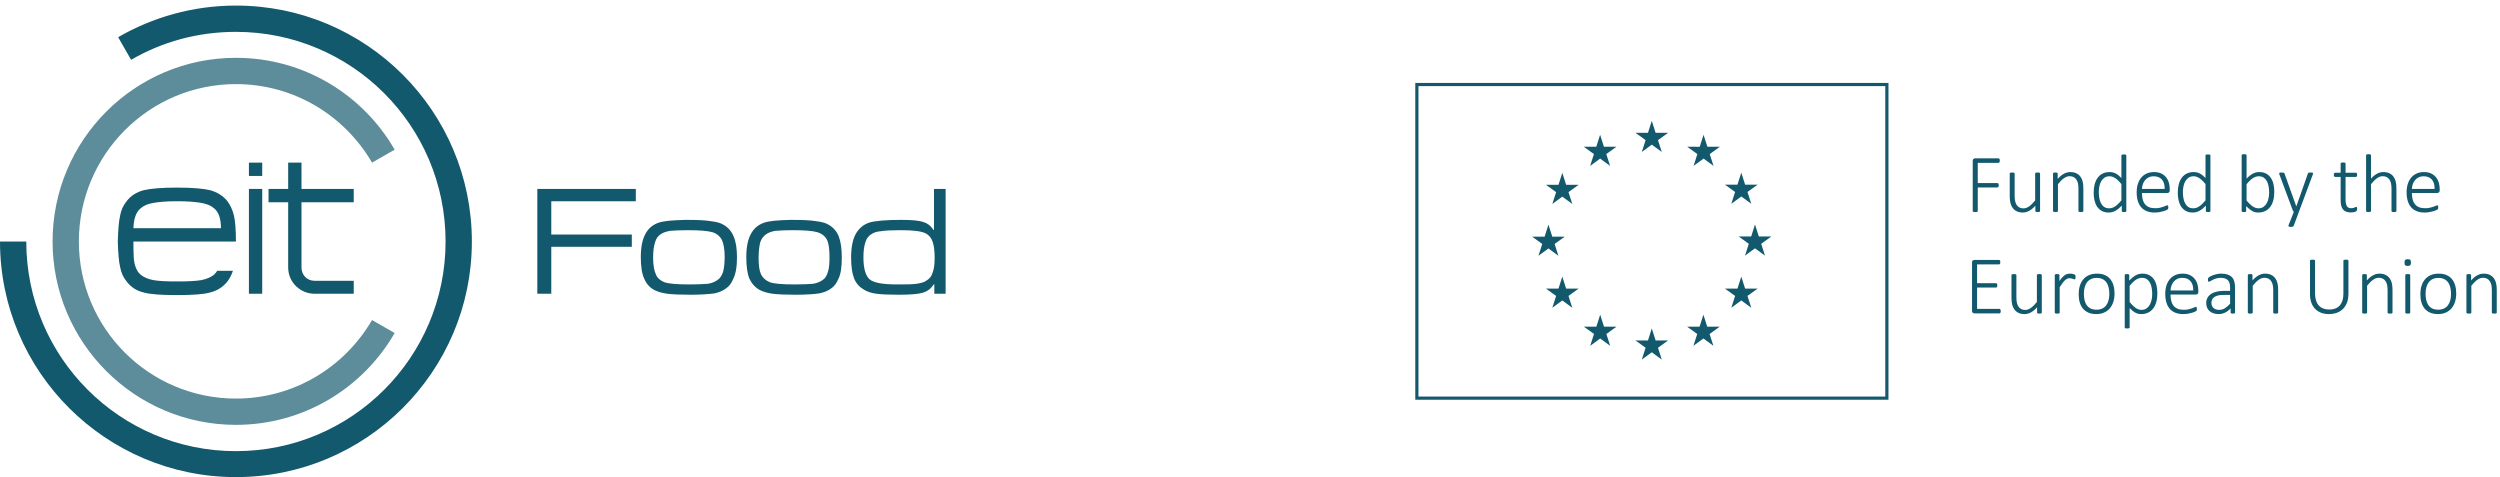 <?xml version="1.0" encoding="UTF-8" standalone="no"?>
<!DOCTYPE svg PUBLIC "-//W3C//DTD SVG 1.1//EN" "http://www.w3.org/Graphics/SVG/1.1/DTD/svg11.dtd">
<svg width="393" height="75" viewBox="0 0 393 75" version="1.1" xmlns="http://www.w3.org/2000/svg" xmlns:xlink="http://www.w3.org/1999/xlink" xml:space="preserve" xmlns:serif="http://www.serif.com/" style="fill-rule:evenodd;clip-rule:evenodd;stroke-linejoin:round;stroke-miterlimit:2;">
    <g>
        <rect x="39.129" y="25.566" width="2.092" height="2.093" style="fill:rgb(19,89,109);fill-rule:nonzero;"/>
        <rect x="39.129" y="29.699" width="2.092" height="16.478" style="fill:rgb(19,89,109);fill-rule:nonzero;"/>
        <path d="M45.301,25.566L47.394,25.566L47.394,29.699L55.607,29.699L55.607,31.791L47.394,31.791L47.394,42.044C47.394,43.248 48.283,44.137 49.434,44.137L55.607,44.137L55.607,46.177L49.434,46.177C47.289,46.177 45.301,44.451 45.301,42.044L45.301,31.791L42.215,31.791L42.215,29.699L45.301,29.699L45.301,25.566Z" style="fill:rgb(19,89,109);"/>
        <path d="M34.734,35.872L20.976,35.872C21.029,34.354 21.395,33.309 22.127,32.733C22.598,32.314 23.226,32.053 24.115,31.896C24.952,31.739 26.208,31.634 27.881,31.634C29.503,31.634 30.758,31.739 31.648,31.896C32.485,32.053 33.165,32.314 33.636,32.733C34.368,33.309 34.734,34.354 34.734,35.872ZM20.976,37.964L37.088,37.964C37.088,36.133 36.983,34.773 36.774,33.884C36.565,32.995 36.199,32.21 35.676,31.53C34.996,30.745 34.159,30.222 33.06,29.908C32.014,29.646 30.235,29.49 27.829,29.49C25.371,29.49 23.644,29.646 22.545,29.908C21.447,30.222 20.61,30.745 19.983,31.53C19.407,32.21 19.041,32.995 18.884,33.884C18.675,34.773 18.57,36.133 18.518,37.964C18.57,39.743 18.675,41.103 18.884,41.992C19.041,42.881 19.407,43.666 19.983,44.346C20.61,45.13 21.447,45.706 22.545,45.967C23.644,46.282 25.371,46.386 27.829,46.386C30.235,46.386 32.014,46.282 33.06,45.967C34.159,45.706 34.996,45.13 35.676,44.346C36.094,43.823 36.408,43.195 36.617,42.568L34.159,42.568C34.002,42.777 33.845,42.986 33.636,43.195C33.165,43.561 32.485,43.875 31.648,44.033C30.758,44.189 29.503,44.242 27.881,44.242C26.208,44.242 24.952,44.189 24.115,44.033C23.226,43.875 22.598,43.561 22.127,43.195C21.5,42.672 21.133,41.783 21.029,40.58C20.976,39.743 20.976,38.853 20.976,37.964Z" style="fill:rgb(19,89,109);fill-rule:nonzero;"/>
        <path d="M37.088,75C57.542,75 74.177,58.417 74.177,37.964C74.177,17.458 57.542,0.875 37.088,0.875C30.34,0.875 24.01,2.707 18.57,5.845L20.61,9.402C25.475,6.578 31.072,5.008 37.088,5.008C55.293,5.008 70.044,19.76 70.044,37.964C70.044,56.168 55.293,70.92 37.088,70.92C18.884,70.92 4.132,56.168 4.132,37.964L0,37.964C0,58.417 16.634,75 37.088,75Z" style="fill:rgb(19,89,109);"/>
        <path d="M37.088,66.788C47.76,66.788 57.071,60.981 62.041,52.35L58.483,50.31C54.194,57.685 46.243,62.655 37.088,62.655C23.435,62.655 12.398,51.618 12.398,37.964C12.398,24.311 23.435,13.221 37.088,13.221C46.243,13.221 54.194,18.19 58.483,25.566L62.041,23.526C57.071,14.895 47.76,9.088 37.088,9.088C21.186,9.088 8.265,22.009 8.265,37.964C8.265,53.867 21.186,66.788 37.088,66.788Z" style="fill:rgb(93,140,154);"/>
        <path d="M86.663,46.177L86.663,38.801L99.322,38.801L99.322,36.866L86.663,36.866L86.663,31.634L99.95,31.634L99.95,29.699L84.465,29.699L84.465,46.177L86.663,46.177ZM103.455,35.035C102.618,35.349 101.938,35.872 101.467,36.761C100.997,37.598 100.735,38.801 100.735,40.422C100.735,41.835 100.892,42.986 101.258,43.771C101.572,44.555 102.095,45.183 102.879,45.602C103.403,45.863 104.083,46.073 104.92,46.177C105.705,46.282 106.96,46.333 108.582,46.333C110.308,46.333 111.511,46.229 112.295,46.124C113.028,45.967 113.656,45.706 114.127,45.34C114.597,45.026 114.963,44.555 115.225,43.927C115.644,43.143 115.853,41.992 115.853,40.475C115.853,39.115 115.696,38.017 115.33,37.18C115.016,36.395 114.493,35.767 113.76,35.349C113.29,35.035 112.609,34.878 111.773,34.773C110.936,34.616 109.575,34.564 107.797,34.564C105.757,34.616 104.292,34.721 103.455,35.035ZM111.982,36.499C112.662,36.708 113.185,37.127 113.499,37.755C113.76,38.33 113.918,39.219 113.918,40.422C113.918,41.416 113.813,42.202 113.656,42.777C113.446,43.352 113.185,43.771 112.767,44.033C112.4,44.293 111.929,44.503 111.302,44.608C110.674,44.66 109.732,44.712 108.425,44.712C106.437,44.712 105.077,44.608 104.397,44.346C103.769,44.084 103.298,43.666 103.089,43.09C102.827,42.515 102.67,41.678 102.67,40.528C102.67,39.481 102.775,38.696 102.984,38.069C103.141,37.493 103.455,37.075 103.874,36.813C104.24,36.552 104.763,36.395 105.338,36.29C105.966,36.238 106.856,36.185 108.059,36.185C109.941,36.185 111.25,36.29 111.982,36.499ZM120.038,35.035C119.201,35.349 118.521,35.872 118.05,36.761C117.579,37.598 117.317,38.801 117.317,40.422C117.317,41.835 117.475,42.986 117.788,43.771C118.154,44.555 118.678,45.183 119.462,45.602C119.985,45.863 120.666,46.073 121.45,46.177C122.235,46.282 123.49,46.333 125.112,46.333C126.838,46.333 128.042,46.229 128.772,46.124C129.558,45.967 130.186,45.706 130.657,45.34C131.127,45.026 131.494,44.555 131.755,43.927C132.174,43.143 132.331,41.992 132.331,40.475C132.331,39.115 132.174,38.017 131.86,37.18C131.546,36.395 131.022,35.767 130.291,35.349C129.82,35.035 129.14,34.878 128.302,34.773C127.414,34.616 126.106,34.564 124.275,34.564C122.287,34.616 120.875,34.721 120.038,35.035ZM128.46,36.499C129.192,36.708 129.715,37.127 130.029,37.755C130.291,38.33 130.396,39.219 130.396,40.422C130.396,41.416 130.343,42.202 130.134,42.777C129.977,43.352 129.715,43.771 129.297,44.033C128.931,44.293 128.46,44.503 127.832,44.608C127.204,44.66 126.263,44.712 124.955,44.712C122.967,44.712 121.607,44.608 120.98,44.346C120.352,44.084 119.881,43.666 119.619,43.09C119.357,42.515 119.253,41.678 119.253,40.528C119.253,39.481 119.357,38.696 119.515,38.069C119.724,37.493 120.038,37.075 120.456,36.813C120.822,36.552 121.293,36.395 121.869,36.29C122.496,36.238 123.386,36.185 124.589,36.185C126.472,36.185 127.78,36.29 128.46,36.499ZM146.821,29.699L146.821,36.133L146.716,36.133C146.35,35.505 145.775,35.087 145.095,34.878C144.415,34.668 143.316,34.564 141.694,34.564C139.236,34.564 137.562,34.721 136.673,34.982C135.731,35.296 135.051,35.872 134.528,36.761C134.057,37.598 133.795,38.853 133.795,40.475C133.795,41.887 133.953,42.986 134.266,43.771C134.58,44.555 135.104,45.13 135.835,45.549C136.359,45.863 136.986,46.073 137.771,46.177C138.556,46.282 139.707,46.333 141.276,46.333C143.107,46.333 144.362,46.229 145.043,46.02C145.775,45.811 146.35,45.392 146.769,44.712L146.874,44.712L146.874,46.177L148.652,46.177L148.652,29.699L146.821,29.699ZM145.565,36.708C146.036,36.97 146.402,37.389 146.612,38.017C146.821,38.592 146.926,39.429 146.926,40.58C146.926,41.574 146.821,42.306 146.612,42.829C146.455,43.405 146.141,43.823 145.67,44.084C145.356,44.346 144.833,44.503 144.101,44.608C143.421,44.712 142.375,44.712 140.962,44.712C138.765,44.712 137.353,44.451 136.725,43.927C136.097,43.405 135.731,42.253 135.731,40.475C135.731,39.481 135.835,38.644 136.045,38.069C136.202,37.546 136.516,37.075 136.986,36.813C137.353,36.552 137.823,36.395 138.503,36.342C139.184,36.238 140.177,36.185 141.538,36.185C143.578,36.185 144.885,36.342 145.565,36.708Z" style="fill:rgb(19,89,109);fill-rule:nonzero;"/>
        <path d="M296.867,13.037L222.482,13.037L222.482,62.839L296.867,62.839L296.867,13.037ZM296.367,13.537L296.367,62.339L222.982,62.339L222.982,13.537L296.367,13.537Z" style="fill:rgb(19,89,109);fill-rule:nonzero;"/>
        <path d="M258.689,22.028L257.096,20.877L259.061,20.88L259.66,18.995L260.26,20.877L262.229,20.877L260.633,22.028L261.23,23.888L259.66,22.737L258.091,23.888L258.689,22.028ZM249.968,26.081L251.538,24.93L253.107,26.081L252.51,24.218L254.103,23.07L252.138,23.07L251.538,21.185L250.935,23.07L248.973,23.07L250.565,24.218L249.968,26.081ZM245.594,27.167L244.993,29.053L243.028,29.053L244.621,30.201L244.024,32.063L245.594,30.912L247.163,32.063L246.565,30.201L248.158,29.053L246.196,29.053L245.594,27.167ZM243.415,39.058L244.981,40.209L244.387,38.35L245.981,37.199L244.016,37.199L243.415,35.313L242.812,37.202L240.847,37.199L242.442,38.35L241.846,40.209L243.415,39.058ZM246.196,45.372L245.594,43.486L244.993,45.372L243.028,45.372L244.621,46.519L244.024,48.381L245.594,47.228L247.163,48.381L246.565,46.519L248.158,45.372L246.196,45.372ZM252.149,51.351L251.55,49.468L250.949,51.354L248.984,51.351L250.577,52.501L249.98,54.361L251.55,53.21L253.119,54.361L252.522,52.501L254.114,51.351L252.149,51.351ZM260.264,53.517L259.66,51.631L259.061,53.52L257.096,53.517L258.689,54.668L258.094,56.528L259.663,55.376L261.23,56.528L260.633,54.668L262.229,53.517L260.264,53.517ZM268.375,51.351L267.774,49.468L267.174,51.354L265.209,51.351L266.802,52.501L266.205,54.361L267.774,53.21L269.344,54.361L268.746,52.501L270.34,51.351L268.375,51.351ZM274.333,45.372L273.73,43.486L273.127,45.372L271.165,45.372L272.758,46.519L272.161,48.381L273.73,47.228L275.3,48.381L274.702,46.519L276.295,45.372L274.333,45.372ZM278.453,37.175L276.488,37.175L275.886,35.289L275.285,37.178L273.32,37.175L274.913,38.326L274.318,40.186L275.886,39.035L277.455,40.186L276.86,38.326L278.453,37.175ZM272.161,32.037L273.73,30.886L275.3,32.037L274.702,30.177L276.295,29.029L274.333,29.029L273.73,27.143L273.127,29.032L271.165,29.029L272.758,30.177L272.161,32.037ZM267.798,21.187L267.197,23.073L265.232,23.07L266.825,24.221L266.229,26.081L267.801,24.93L269.367,26.081L268.77,24.221L270.366,23.07L268.398,23.07L267.798,21.187Z" style="fill:rgb(19,89,109);fill-rule:nonzero;"/>
        <path d="M314.368,25.256C314.368,25.311 314.364,25.361 314.355,25.405C314.347,25.448 314.333,25.483 314.314,25.512C314.294,25.54 314.272,25.561 314.245,25.577C314.219,25.593 314.19,25.6 314.161,25.6L310.905,25.6L310.905,28.783L313.991,28.783C314.022,28.783 314.05,28.789 314.076,28.8C314.102,28.81 314.125,28.828 314.145,28.853C314.164,28.881 314.178,28.915 314.187,28.959C314.195,29.001 314.199,29.056 314.199,29.121C314.199,29.177 314.195,29.227 314.187,29.27C314.178,29.313 314.164,29.349 314.145,29.377C314.125,29.406 314.102,29.427 314.076,29.442C314.05,29.458 314.022,29.465 313.991,29.465L310.905,29.465L310.905,33.168C310.905,33.194 310.899,33.218 310.887,33.239C310.874,33.261 310.852,33.278 310.822,33.29C310.791,33.305 310.751,33.315 310.701,33.323C310.651,33.332 310.588,33.336 310.51,33.336C310.436,33.336 310.373,33.332 310.321,33.323C310.27,33.315 310.229,33.305 310.198,33.29C310.168,33.278 310.146,33.261 310.133,33.239C310.12,33.218 310.113,33.194 310.113,33.168L310.113,25.301C310.113,25.145 310.155,25.038 310.236,24.98C310.319,24.92 310.399,24.892 310.477,24.892L314.161,24.892C314.19,24.892 314.219,24.899 314.245,24.914C314.272,24.93 314.294,24.953 314.314,24.983C314.333,25.013 314.347,25.051 314.355,25.097C314.364,25.142 314.368,25.195 314.368,25.256Z" style="fill:rgb(19,89,109);fill-rule:nonzero;"/>
        <path d="M320.699,33.168C320.699,33.194 320.693,33.218 320.683,33.239C320.672,33.261 320.651,33.278 320.621,33.29C320.591,33.305 320.552,33.315 320.504,33.323C320.456,33.332 320.398,33.336 320.328,33.336C320.251,33.336 320.188,33.332 320.14,33.323C320.093,33.315 320.056,33.305 320.029,33.29C320.004,33.278 319.985,33.261 319.975,33.239C319.964,33.218 319.959,33.194 319.959,33.168L319.959,32.336C319.621,32.713 319.29,32.986 318.968,33.156C318.646,33.323 318.323,33.409 318.003,33.409C317.617,33.409 317.293,33.343 317.028,33.214C316.765,33.083 316.552,32.907 316.389,32.684C316.227,32.461 316.109,32.203 316.038,31.907C315.966,31.613 315.931,31.258 315.931,30.842L315.931,27.289C315.931,27.263 315.937,27.24 315.947,27.217C315.958,27.196 315.979,27.177 316.009,27.162C316.039,27.147 316.079,27.136 316.129,27.13C316.179,27.123 316.24,27.12 316.314,27.12C316.393,27.12 316.456,27.123 316.506,27.13C316.556,27.136 316.595,27.147 316.622,27.162C316.651,27.177 316.672,27.196 316.685,27.217C316.697,27.24 316.703,27.263 316.703,27.289L316.703,30.77C316.703,31.135 316.732,31.431 316.788,31.661C316.845,31.89 316.929,32.086 317.041,32.248C317.154,32.41 317.298,32.537 317.474,32.625C317.649,32.715 317.854,32.759 318.087,32.759C318.387,32.759 318.684,32.652 318.981,32.44C319.277,32.228 319.593,31.917 319.926,31.504L319.926,27.289C319.926,27.263 319.931,27.24 319.942,27.217C319.953,27.196 319.974,27.177 320.004,27.162C320.034,27.147 320.074,27.136 320.124,27.13C320.174,27.123 320.237,27.12 320.315,27.12C320.39,27.12 320.451,27.123 320.5,27.13C320.55,27.136 320.589,27.147 320.618,27.162C320.646,27.177 320.666,27.196 320.68,27.217C320.692,27.24 320.699,27.263 320.699,27.289L320.699,33.168Z" style="fill:rgb(19,89,109);fill-rule:nonzero;"/>
        <path d="M327.504,33.168C327.504,33.194 327.498,33.218 327.484,33.239C327.472,33.261 327.451,33.278 327.423,33.29C327.395,33.305 327.355,33.315 327.306,33.323C327.256,33.332 327.194,33.336 327.121,33.336C327.043,33.336 326.979,33.332 326.929,33.323C326.879,33.315 326.84,33.305 326.813,33.29C326.784,33.278 326.764,33.261 326.751,33.239C326.737,33.218 326.73,33.194 326.73,33.168L326.73,29.68C326.73,29.316 326.703,29.02 326.647,28.792C326.59,28.565 326.506,28.37 326.393,28.208C326.28,28.046 326.137,27.919 325.961,27.831C325.785,27.743 325.581,27.698 325.347,27.698C325.048,27.698 324.75,27.804 324.451,28.016C324.151,28.228 323.838,28.541 323.509,28.952L323.509,33.168C323.509,33.194 323.503,33.218 323.489,33.239C323.477,33.261 323.455,33.278 323.428,33.29C323.399,33.305 323.36,33.315 323.311,33.323C323.261,33.332 323.196,33.336 323.119,33.336C323.045,33.336 322.983,33.332 322.934,33.323C322.884,33.315 322.844,33.305 322.814,33.29C322.783,33.278 322.763,33.261 322.752,33.239C322.741,33.218 322.736,33.194 322.736,33.168L322.736,27.289C322.736,27.263 322.741,27.24 322.752,27.217C322.763,27.196 322.783,27.177 322.814,27.162C322.844,27.147 322.882,27.136 322.927,27.13C322.973,27.123 323.032,27.12 323.105,27.12C323.18,27.12 323.24,27.123 323.288,27.13C323.335,27.136 323.372,27.147 323.398,27.162C323.424,27.177 323.442,27.196 323.453,27.217C323.464,27.24 323.47,27.263 323.47,27.289L323.47,28.12C323.808,27.743 324.139,27.47 324.464,27.302C324.789,27.133 325.111,27.049 325.432,27.049C325.817,27.049 326.142,27.113 326.406,27.244C326.67,27.373 326.884,27.548 327.046,27.77C327.208,27.991 327.325,28.248 327.397,28.542C327.468,28.837 327.504,29.192 327.504,29.607L327.504,33.168Z" style="fill:rgb(19,89,109);fill-rule:nonzero;"/>
        <path d="M333.484,28.926C333.159,28.532 332.847,28.231 332.546,28.023C332.244,27.815 331.929,27.71 331.6,27.71C331.301,27.71 331.046,27.783 330.833,27.925C330.621,28.069 330.448,28.256 330.314,28.491C330.18,28.724 330.082,28.989 330.022,29.283C329.961,29.578 329.931,29.876 329.931,30.179C329.931,30.505 329.957,30.82 330.009,31.127C330.061,31.436 330.149,31.709 330.275,31.95C330.4,32.19 330.567,32.383 330.775,32.528C330.983,32.673 331.243,32.746 331.555,32.746C331.711,32.746 331.862,32.725 332.01,32.681C332.156,32.638 332.308,32.565 332.465,32.466C332.62,32.366 332.781,32.238 332.948,32.079C333.115,31.921 333.294,31.727 333.484,31.492L333.484,28.926ZM334.257,33.168C334.257,33.198 334.251,33.224 334.24,33.245C334.23,33.268 334.211,33.285 334.183,33.298C334.154,33.31 334.118,33.32 334.075,33.328C334.031,33.333 333.978,33.336 333.913,33.336C333.843,33.336 333.786,33.333 333.74,33.328C333.695,33.32 333.658,33.31 333.63,33.298C333.603,33.285 333.58,33.268 333.565,33.245C333.55,33.224 333.542,33.198 333.542,33.168L333.542,32.324C333.23,32.661 332.908,32.927 332.574,33.119C332.241,33.312 331.877,33.409 331.483,33.409C331.059,33.409 330.697,33.326 330.398,33.161C330.1,32.996 329.855,32.774 329.667,32.493C329.479,32.211 329.342,31.88 329.255,31.501C329.168,31.122 329.125,30.721 329.125,30.297C329.125,29.798 329.18,29.349 329.287,28.949C329.396,28.548 329.557,28.206 329.769,27.925C329.98,27.643 330.242,27.427 330.555,27.275C330.866,27.124 331.228,27.049 331.639,27.049C331.994,27.049 332.318,27.127 332.613,27.285C332.908,27.443 333.198,27.676 333.484,27.983L333.484,24.444C333.484,24.417 333.489,24.394 333.5,24.372C333.511,24.35 333.531,24.333 333.563,24.32C333.592,24.308 333.632,24.296 333.683,24.288C333.732,24.279 333.793,24.275 333.867,24.275C333.945,24.275 334.009,24.279 334.059,24.288C334.108,24.296 334.147,24.308 334.176,24.32C334.203,24.333 334.225,24.35 334.237,24.372C334.251,24.394 334.257,24.417 334.257,24.444L334.257,33.168Z" style="fill:rgb(19,89,109);fill-rule:nonzero;"/>
        <path d="M340.288,29.698C340.302,29.076 340.158,28.588 339.859,28.237C339.561,27.887 339.125,27.71 338.554,27.71C338.26,27.71 338.001,27.766 337.777,27.877C337.555,27.988 337.366,28.133 337.213,28.315C337.059,28.497 336.94,28.708 336.858,28.949C336.776,29.189 336.729,29.439 336.716,29.698L340.288,29.698ZM341.087,29.926C341.087,30.082 341.046,30.189 340.964,30.248C340.882,30.306 340.802,30.335 340.724,30.335L336.716,30.335C336.716,30.7 336.751,31.028 336.822,31.322C336.895,31.617 337.013,31.87 337.177,32.079C337.342,32.289 337.556,32.452 337.82,32.564C338.084,32.676 338.408,32.733 338.794,32.733C339.067,32.733 339.312,32.709 339.528,32.661C339.745,32.614 339.932,32.561 340.09,32.501C340.248,32.443 340.378,32.391 340.48,32.342C340.582,32.295 340.654,32.271 340.697,32.271C340.724,32.271 340.747,32.278 340.77,32.291C340.791,32.304 340.808,32.325 340.821,32.352C340.834,32.38 340.844,32.416 340.851,32.46C340.856,32.503 340.859,32.557 340.859,32.622C340.859,32.652 340.857,32.682 340.854,32.71C340.849,32.737 340.844,32.765 340.837,32.787C340.83,32.811 340.821,32.834 340.808,32.855C340.795,32.878 340.778,32.899 340.756,32.921C340.734,32.942 340.667,32.98 340.555,33.035C340.442,33.089 340.295,33.143 340.113,33.197C339.931,33.251 339.72,33.299 339.48,33.343C339.239,33.386 338.98,33.409 338.703,33.409C338.249,33.409 337.846,33.34 337.495,33.204C337.145,33.067 336.85,32.865 336.611,32.6C336.373,32.333 336.192,32.002 336.069,31.608C335.945,31.214 335.884,30.758 335.884,30.237C335.884,29.74 335.948,29.294 336.076,28.899C336.203,28.505 336.387,28.171 336.625,27.896C336.863,27.621 337.149,27.412 337.485,27.267C337.82,27.122 338.194,27.049 338.605,27.049C339.047,27.049 339.424,27.122 339.736,27.269C340.048,27.416 340.305,27.615 340.506,27.864C340.707,28.113 340.855,28.401 340.948,28.731C341.041,29.06 341.087,29.407 341.087,29.771L341.087,29.926Z" style="fill:rgb(19,89,109);fill-rule:nonzero;"/>
        <path d="M346.704,28.926C346.379,28.532 346.065,28.231 345.765,28.023C345.464,27.815 345.148,27.71 344.819,27.71C344.521,27.71 344.266,27.783 344.053,27.925C343.841,28.069 343.668,28.256 343.533,28.491C343.399,28.724 343.302,28.989 343.241,29.283C343.181,29.578 343.149,29.876 343.149,30.179C343.149,30.505 343.176,30.82 343.229,31.127C343.28,31.436 343.369,31.709 343.495,31.95C343.62,32.19 343.787,32.383 343.994,32.528C344.203,32.673 344.463,32.746 344.773,32.746C344.931,32.746 345.082,32.725 345.229,32.681C345.376,32.638 345.527,32.565 345.684,32.466C345.84,32.366 346.001,32.238 346.168,32.079C346.335,31.921 346.513,31.727 346.704,31.492L346.704,28.926ZM347.477,33.168C347.477,33.198 347.471,33.224 347.46,33.245C347.449,33.268 347.431,33.285 347.402,33.298C347.373,33.31 347.338,33.32 347.295,33.328C347.251,33.333 347.197,33.336 347.133,33.336C347.063,33.336 347.006,33.333 346.96,33.328C346.915,33.32 346.878,33.31 346.85,33.298C346.821,33.285 346.8,33.268 346.785,33.245C346.77,33.224 346.762,33.198 346.762,33.168L346.762,32.324C346.45,32.661 346.128,32.927 345.794,33.119C345.461,33.312 345.097,33.409 344.703,33.409C344.278,33.409 343.917,33.326 343.618,33.161C343.319,32.996 343.075,32.774 342.887,32.493C342.698,32.211 342.562,31.88 342.475,31.501C342.388,31.122 342.345,30.721 342.345,30.297C342.345,29.798 342.399,29.349 342.507,28.949C342.615,28.548 342.776,28.206 342.987,27.925C343.199,27.643 343.462,27.427 343.774,27.275C344.086,27.124 344.447,27.049 344.858,27.049C345.214,27.049 345.538,27.127 345.833,27.285C346.128,27.443 346.418,27.676 346.704,27.983L346.704,24.444C346.704,24.417 346.709,24.394 346.72,24.372C346.73,24.35 346.751,24.333 346.782,24.32C346.812,24.308 346.852,24.296 346.902,24.288C346.952,24.279 347.013,24.275 347.087,24.275C347.165,24.275 347.229,24.279 347.278,24.288C347.328,24.296 347.367,24.308 347.396,24.32C347.423,24.333 347.444,24.35 347.457,24.372C347.47,24.394 347.477,24.417 347.477,24.444L347.477,33.168Z" style="fill:rgb(19,89,109);fill-rule:nonzero;"/>
        <path d="M356.708,30.277C356.708,29.947 356.683,29.63 356.631,29.322C356.578,29.015 356.489,28.741 356.364,28.504C356.238,28.265 356.071,28.074 355.864,27.928C355.655,27.783 355.397,27.71 355.084,27.71C354.933,27.71 354.782,27.733 354.633,27.776C354.483,27.82 354.33,27.891 354.175,27.991C354.019,28.09 353.857,28.22 353.691,28.377C353.524,28.535 353.348,28.731 353.161,28.965L353.161,31.524C353.486,31.918 353.799,32.22 354.1,32.43C354.4,32.641 354.714,32.746 355.038,32.746C355.338,32.746 355.593,32.673 355.805,32.528C356.018,32.383 356.19,32.193 356.325,31.959C356.459,31.727 356.557,31.462 356.617,31.167C356.678,30.873 356.708,30.576 356.708,30.277ZM357.52,30.153C357.52,30.656 357.466,31.108 357.357,31.507C357.25,31.908 357.089,32.249 356.874,32.531C356.659,32.813 356.396,33.029 356.082,33.181C355.768,33.332 355.407,33.409 354.999,33.409C354.818,33.409 354.65,33.39 354.496,33.353C354.343,33.316 354.191,33.256 354.044,33.174C353.897,33.091 353.747,32.988 353.593,32.863C353.439,32.737 353.273,32.585 353.097,32.408L353.097,33.168C353.097,33.198 353.09,33.224 353.077,33.245C353.064,33.268 353.042,33.285 353.012,33.298C352.981,33.31 352.944,33.32 352.901,33.328C352.858,33.333 352.804,33.336 352.739,33.336C352.674,33.336 352.619,33.333 352.573,33.328C352.527,33.32 352.491,33.31 352.463,33.298C352.435,33.285 352.415,33.268 352.404,33.245C352.394,33.224 352.389,33.198 352.389,33.168L352.389,24.411C352.389,24.386 352.394,24.361 352.404,24.34C352.415,24.317 352.437,24.299 352.466,24.285C352.496,24.269 352.536,24.259 352.586,24.252C352.636,24.245 352.697,24.242 352.772,24.242C352.85,24.242 352.913,24.245 352.963,24.252C353.013,24.259 353.052,24.269 353.08,24.285C353.108,24.299 353.129,24.317 353.143,24.34C353.155,24.361 353.161,24.386 353.161,24.411L353.161,28.081C353.348,27.887 353.525,27.723 353.694,27.591C353.863,27.458 354.027,27.352 354.188,27.272C354.348,27.193 354.507,27.134 354.665,27.1C354.823,27.066 354.986,27.049 355.156,27.049C355.58,27.049 355.943,27.13 356.244,27.295C356.545,27.46 356.789,27.684 356.978,27.965C357.166,28.247 357.304,28.575 357.391,28.952C357.477,29.329 357.52,29.73 357.52,30.153Z" style="fill:rgb(19,89,109);fill-rule:nonzero;"/>
        <path d="M361.389,33.298L360.57,35.5C360.548,35.547 360.503,35.587 360.434,35.62C360.364,35.653 360.254,35.668 360.103,35.668C360.024,35.668 359.96,35.664 359.907,35.656C359.855,35.647 359.815,35.631 359.787,35.607C359.759,35.583 359.743,35.553 359.738,35.516C359.734,35.479 359.743,35.435 359.765,35.382L360.596,33.298C360.562,33.285 360.531,33.264 360.505,33.232C360.48,33.203 360.462,33.173 360.453,33.141L358.315,27.406C358.294,27.345 358.283,27.296 358.283,27.26C358.283,27.223 358.295,27.194 358.319,27.171C358.343,27.15 358.382,27.136 358.436,27.13C358.49,27.123 358.563,27.12 358.653,27.12C358.749,27.12 358.825,27.123 358.881,27.13C358.938,27.136 358.981,27.146 359.014,27.159C359.047,27.171 359.07,27.19 359.086,27.211C359.101,27.232 359.115,27.258 359.128,27.289L360.967,32.42L360.992,32.42L362.798,27.289C362.82,27.228 362.85,27.188 362.886,27.168C362.923,27.149 362.972,27.136 363.032,27.13C363.093,27.123 363.166,27.12 363.253,27.12C363.335,27.12 363.403,27.124 363.458,27.133C363.512,27.142 363.552,27.157 363.578,27.179C363.604,27.2 363.616,27.23 363.616,27.267C363.616,27.302 363.605,27.349 363.584,27.406L361.389,33.298Z" style="fill:rgb(19,89,109);fill-rule:nonzero;"/>
        <path d="M370.542,32.817C370.542,32.908 370.534,32.982 370.52,33.038C370.504,33.094 370.48,33.139 370.448,33.171C370.415,33.204 370.368,33.234 370.305,33.262C370.242,33.29 370.169,33.313 370.088,33.333C370.005,33.353 369.918,33.368 369.827,33.379C369.736,33.39 369.647,33.396 369.562,33.396C369.271,33.396 369.023,33.356 368.82,33.278C368.617,33.2 368.45,33.083 368.32,32.924C368.19,32.766 368.096,32.565 368.038,32.324C367.98,32.081 367.95,31.794 367.95,31.466L367.95,27.809L367.073,27.809C367.013,27.809 366.965,27.782 366.93,27.727C366.896,27.673 366.878,27.592 366.878,27.484C366.878,27.427 366.882,27.379 366.892,27.338C366.9,27.296 366.913,27.263 366.93,27.234C366.947,27.206 366.969,27.184 366.992,27.171C367.016,27.159 367.043,27.153 367.073,27.153L367.95,27.153L367.95,25.709C367.95,25.684 367.955,25.661 367.967,25.639C367.978,25.617 367.998,25.599 368.027,25.583C368.059,25.569 368.098,25.558 368.147,25.552C368.197,25.544 368.26,25.541 368.333,25.541C368.411,25.541 368.475,25.544 368.524,25.552C368.574,25.558 368.613,25.569 368.642,25.583C368.67,25.599 368.69,25.617 368.704,25.639C368.717,25.661 368.723,25.684 368.723,25.709L368.723,27.153L370.347,27.153C370.378,27.153 370.404,27.159 370.428,27.171C370.452,27.184 370.473,27.206 370.49,27.234C370.507,27.263 370.521,27.296 370.529,27.338C370.538,27.379 370.542,27.427 370.542,27.484C370.542,27.592 370.523,27.673 370.486,27.727C370.45,27.782 370.403,27.809 370.347,27.809L368.723,27.809L368.723,31.362C368.723,31.808 368.787,32.147 368.914,32.382C369.042,32.615 369.275,32.733 369.613,32.733C369.717,32.733 369.811,32.722 369.896,32.701C369.98,32.679 370.055,32.655 370.119,32.628C370.185,32.602 370.24,32.58 370.285,32.557C370.331,32.536 370.37,32.524 370.405,32.524C370.428,32.524 370.446,32.528 370.464,32.539C370.481,32.547 370.496,32.562 370.507,32.587C370.517,32.611 370.525,32.641 370.532,32.678C370.539,32.715 370.542,32.76 370.542,32.817Z" style="fill:rgb(19,89,109);fill-rule:nonzero;"/>
        <path d="M376.717,33.168C376.717,33.194 376.71,33.218 376.696,33.239C376.684,33.261 376.663,33.278 376.635,33.29C376.607,33.305 376.568,33.315 376.519,33.323C376.469,33.332 376.406,33.336 376.333,33.336C376.255,33.336 376.191,33.332 376.142,33.323C376.092,33.315 376.053,33.305 376.024,33.29C375.996,33.278 375.976,33.261 375.963,33.239C375.95,33.218 375.943,33.194 375.943,33.168L375.943,29.68C375.943,29.316 375.915,29.02 375.859,28.792C375.802,28.565 375.719,28.37 375.605,28.208C375.493,28.046 375.35,27.919 375.174,27.831C374.998,27.743 374.793,27.698 374.56,27.698C374.261,27.698 373.962,27.804 373.663,28.016C373.364,28.228 373.051,28.541 372.722,28.952L372.722,33.168C372.722,33.194 372.715,33.218 372.702,33.239C372.689,33.261 372.668,33.278 372.641,33.29C372.611,33.305 372.572,33.315 372.522,33.323C372.473,33.332 372.409,33.336 372.332,33.336C372.258,33.336 372.196,33.332 372.147,33.323C372.097,33.315 372.057,33.305 372.026,33.29C371.996,33.278 371.976,33.261 371.965,33.239C371.953,33.218 371.948,33.194 371.948,33.168L371.948,24.411C371.948,24.386 371.953,24.361 371.965,24.34C371.976,24.317 371.996,24.299 372.026,24.285C372.057,24.269 372.097,24.259 372.147,24.252C372.196,24.245 372.258,24.242 372.332,24.242C372.409,24.242 372.473,24.245 372.522,24.252C372.572,24.259 372.611,24.269 372.641,24.285C372.668,24.299 372.689,24.317 372.702,24.34C372.715,24.361 372.722,24.386 372.722,24.411L372.722,28.081C373.042,27.726 373.362,27.466 373.683,27.298C374.003,27.132 374.323,27.049 374.644,27.049C375.029,27.049 375.355,27.113 375.619,27.244C375.883,27.373 376.096,27.548 376.259,27.77C376.421,27.991 376.537,28.248 376.609,28.542C376.681,28.837 376.717,29.192 376.717,29.607L376.717,33.168Z" style="fill:rgb(19,89,109);fill-rule:nonzero;"/>
        <path d="M382.722,29.698C382.735,29.076 382.593,28.588 382.293,28.237C381.995,27.887 381.56,27.71 380.988,27.71C380.693,27.71 380.435,27.766 380.211,27.877C379.989,27.988 379.801,28.133 379.647,28.315C379.492,28.497 379.374,28.708 379.293,28.949C379.21,29.189 379.162,29.439 379.149,29.698L382.722,29.698ZM383.522,29.926C383.522,30.082 383.48,30.189 383.398,30.248C383.315,30.306 383.235,30.335 383.158,30.335L379.149,30.335C379.149,30.7 379.186,31.028 379.257,31.322C379.328,31.617 379.446,31.87 379.61,32.079C379.775,32.289 379.989,32.452 380.254,32.564C380.518,32.676 380.843,32.733 381.229,32.733C381.501,32.733 381.746,32.709 381.963,32.661C382.179,32.614 382.366,32.561 382.524,32.501C382.683,32.443 382.813,32.391 382.914,32.342C383.016,32.295 383.088,32.271 383.132,32.271C383.158,32.271 383.182,32.278 383.203,32.291C383.225,32.304 383.242,32.325 383.255,32.352C383.269,32.38 383.278,32.416 383.284,32.46C383.291,32.503 383.294,32.557 383.294,32.622C383.294,32.652 383.292,32.682 383.287,32.71C383.283,32.737 383.278,32.765 383.271,32.787C383.265,32.811 383.255,32.834 383.242,32.855C383.229,32.878 383.212,32.899 383.189,32.921C383.169,32.942 383.101,32.98 382.988,33.035C382.876,33.089 382.73,33.143 382.547,33.197C382.365,33.251 382.154,33.299 381.914,33.343C381.673,33.386 381.414,33.409 381.137,33.409C380.683,33.409 380.279,33.34 379.929,33.204C379.578,33.067 379.283,32.865 379.045,32.6C378.807,32.333 378.626,32.002 378.504,31.608C378.38,31.214 378.317,30.758 378.317,30.237C378.317,29.74 378.382,29.294 378.51,28.899C378.637,28.505 378.82,28.171 379.059,27.896C379.297,27.621 379.584,27.412 379.919,27.267C380.255,27.122 380.628,27.049 381.04,27.049C381.481,27.049 381.858,27.122 382.17,27.269C382.481,27.416 382.738,27.615 382.94,27.864C383.142,28.113 383.289,28.401 383.382,28.731C383.475,29.06 383.522,29.407 383.522,29.771L383.522,29.926Z" style="fill:rgb(19,89,109);fill-rule:nonzero;"/>
        <path d="M314.512,48.913C314.512,48.969 314.507,49.019 314.499,49.061C314.49,49.106 314.476,49.142 314.457,49.172C314.437,49.203 314.414,49.225 314.389,49.241C314.362,49.256 314.334,49.263 314.304,49.263L310.367,49.263C310.289,49.263 310.209,49.234 310.126,49.175C310.045,49.117 310.003,49.01 310.003,48.854L310.003,41.267C310.003,41.111 310.045,41.004 310.126,40.946C310.209,40.886 310.289,40.858 310.367,40.858L314.245,40.858C314.275,40.858 314.304,40.865 314.329,40.88C314.355,40.896 314.377,40.918 314.395,40.949C314.412,40.978 314.425,41.017 314.434,41.062C314.442,41.108 314.446,41.161 314.446,41.221C314.446,41.277 314.442,41.327 314.434,41.371C314.425,41.414 314.412,41.449 314.395,41.477C314.377,41.506 314.355,41.527 314.329,41.542C314.304,41.559 314.275,41.566 314.245,41.566L310.796,41.566L310.796,44.521L313.772,44.521C313.806,44.521 313.836,44.53 313.862,44.543C313.888,44.559 313.91,44.581 313.927,44.609C313.944,44.637 313.957,44.674 313.966,44.72C313.975,44.765 313.979,44.818 313.979,44.879C313.979,44.935 313.975,44.983 313.966,45.024C313.957,45.066 313.944,45.099 313.927,45.125C313.91,45.151 313.888,45.17 313.862,45.183C313.836,45.196 313.806,45.204 313.772,45.204L310.796,45.204L310.796,48.555L314.304,48.555C314.334,48.555 314.362,48.562 314.389,48.578C314.414,48.593 314.437,48.615 314.457,48.643C314.476,48.671 314.49,48.707 314.499,48.752C314.507,48.798 314.512,48.852 314.512,48.913Z" style="fill:rgb(19,89,109);fill-rule:nonzero;"/>
        <path d="M320.972,49.134C320.972,49.16 320.966,49.184 320.955,49.206C320.945,49.226 320.924,49.244 320.894,49.256C320.864,49.271 320.824,49.281 320.777,49.289C320.73,49.297 320.671,49.302 320.602,49.302C320.524,49.302 320.461,49.297 320.413,49.289C320.365,49.281 320.329,49.271 320.303,49.256C320.277,49.244 320.259,49.226 320.247,49.206C320.236,49.184 320.231,49.16 320.231,49.134L320.231,48.302C319.894,48.679 319.564,48.952 319.24,49.122C318.918,49.289 318.597,49.374 318.276,49.374C317.891,49.374 317.566,49.309 317.302,49.179C317.038,49.048 316.824,48.873 316.661,48.649C316.499,48.427 316.382,48.168 316.311,47.873C316.239,47.579 316.204,47.224 316.204,46.807L316.204,43.255C316.204,43.228 316.209,43.206 316.22,43.182C316.23,43.162 316.251,43.143 316.282,43.127C316.312,43.113 316.353,43.101 316.402,43.096C316.452,43.088 316.514,43.085 316.587,43.085C316.665,43.085 316.73,43.088 316.779,43.096C316.829,43.101 316.868,43.113 316.896,43.127C316.924,43.143 316.944,43.162 316.957,43.182C316.97,43.206 316.977,43.228 316.977,43.255L316.977,46.737C316.977,47.1 317.005,47.396 317.062,47.626C317.117,47.856 317.202,48.052 317.314,48.214C317.428,48.376 317.571,48.502 317.747,48.59C317.922,48.68 318.126,48.724 318.36,48.724C318.659,48.724 318.957,48.618 319.254,48.406C319.551,48.194 319.865,47.882 320.199,47.47L320.199,43.255C320.199,43.228 320.204,43.206 320.216,43.182C320.226,43.162 320.247,43.143 320.277,43.127C320.307,43.113 320.347,43.101 320.397,43.096C320.447,43.088 320.511,43.085 320.589,43.085C320.662,43.085 320.724,43.088 320.773,43.096C320.823,43.101 320.862,43.113 320.891,43.127C320.919,43.143 320.939,43.162 320.953,43.182C320.966,43.206 320.972,43.228 320.972,43.255L320.972,49.134Z" style="fill:rgb(19,89,109);fill-rule:nonzero;"/>
        <path d="M326.27,43.554C326.27,43.618 326.268,43.673 326.264,43.718C326.259,43.764 326.251,43.801 326.24,43.83C326.23,43.858 326.217,43.879 326.201,43.894C326.187,43.91 326.166,43.916 326.14,43.916C326.102,43.916 326.056,43.908 326.004,43.888C325.951,43.868 325.891,43.848 325.822,43.827C325.752,43.804 325.677,43.784 325.595,43.764C325.512,43.745 325.421,43.736 325.321,43.736C325.205,43.736 325.09,43.76 324.978,43.81C324.865,43.86 324.747,43.939 324.623,44.05C324.499,44.161 324.37,44.307 324.233,44.488C324.097,44.67 323.946,44.893 323.782,45.158L323.782,49.134C323.782,49.16 323.775,49.184 323.763,49.206C323.749,49.226 323.729,49.244 323.701,49.256C323.673,49.271 323.634,49.281 323.584,49.289C323.534,49.297 323.47,49.302 323.393,49.302C323.318,49.302 323.257,49.297 323.207,49.289C323.157,49.281 323.117,49.271 323.087,49.256C323.057,49.244 323.036,49.226 323.025,49.206C323.014,49.184 323.009,49.16 323.009,49.134L323.009,43.255C323.009,43.228 323.014,43.206 323.025,43.182C323.036,43.162 323.057,43.143 323.087,43.127C323.117,43.113 323.154,43.101 323.2,43.096C323.246,43.088 323.306,43.085 323.379,43.085C323.453,43.085 323.513,43.088 323.561,43.096C323.608,43.101 323.646,43.113 323.672,43.127C323.697,43.143 323.716,43.162 323.727,43.182C323.737,43.206 323.743,43.228 323.743,43.255L323.743,44.184C323.912,43.936 324.067,43.737 324.211,43.586C324.354,43.434 324.49,43.316 324.62,43.232C324.75,43.147 324.876,43.09 325,43.059C325.124,43.029 325.25,43.015 325.38,43.015C325.437,43.015 325.501,43.018 325.575,43.023C325.648,43.031 325.728,43.041 325.812,43.059C325.897,43.078 325.972,43.097 326.039,43.122C326.106,43.146 326.153,43.166 326.179,43.187C326.205,43.206 326.223,43.222 326.23,43.238C326.239,43.253 326.247,43.274 326.254,43.296C326.26,43.321 326.264,43.353 326.267,43.394C326.27,43.436 326.27,43.489 326.27,43.554Z" style="fill:rgb(19,89,109);fill-rule:nonzero;"/>
        <path d="M331.587,46.203C331.587,45.871 331.555,45.552 331.489,45.248C331.424,44.946 331.316,44.678 331.165,44.447C331.013,44.215 330.81,44.03 330.554,43.894C330.299,43.758 329.98,43.69 329.599,43.69C329.248,43.69 328.944,43.752 328.689,43.878C328.434,44.003 328.226,44.178 328.063,44.401C327.9,44.624 327.78,44.887 327.702,45.191C327.624,45.494 327.585,45.821 327.585,46.171C327.585,46.509 327.617,46.831 327.683,47.136C327.747,47.442 327.855,47.709 328.008,47.938C328.159,48.168 328.362,48.349 328.618,48.484C328.874,48.618 329.191,48.685 329.572,48.685C329.924,48.685 330.227,48.622 330.482,48.497C330.738,48.372 330.947,48.199 331.109,47.978C331.272,47.756 331.393,47.495 331.47,47.192C331.548,46.888 331.587,46.559 331.587,46.203ZM332.405,46.132C332.405,46.6 332.345,47.031 332.224,47.424C332.102,47.819 331.921,48.162 331.681,48.452C331.44,48.742 331.141,48.967 330.781,49.129C330.422,49.293 330.004,49.374 329.527,49.374C329.068,49.374 328.667,49.302 328.322,49.157C327.979,49.011 327.689,48.802 327.459,48.533C327.227,48.262 327.054,47.934 326.939,47.548C326.824,47.163 326.767,46.728 326.767,46.243C326.767,45.775 326.826,45.344 326.945,44.951C327.064,44.556 327.244,44.215 327.484,43.926C327.725,43.639 328.024,43.414 328.385,43.255C328.743,43.094 329.164,43.015 329.645,43.015C330.104,43.015 330.505,43.085 330.85,43.228C331.193,43.372 331.48,43.578 331.71,43.849C331.939,44.12 332.113,44.449 332.23,44.833C332.347,45.219 332.405,45.651 332.405,46.132Z" style="fill:rgb(19,89,109);fill-rule:nonzero;"/>
        <path d="M338.327,46.23C338.327,45.9 338.302,45.583 338.249,45.277C338.197,44.973 338.109,44.702 337.986,44.462C337.862,44.225 337.697,44.035 337.492,43.891C337.287,43.748 337.028,43.676 336.717,43.676C336.56,43.676 336.408,43.699 336.258,43.742C336.108,43.786 335.956,43.857 335.8,43.956C335.645,44.056 335.482,44.185 335.313,44.343C335.145,44.5 334.967,44.697 334.78,44.93L334.78,47.49C335.105,47.884 335.416,48.185 335.713,48.396C336.009,48.606 336.319,48.711 336.645,48.711C336.943,48.711 337.2,48.639 337.415,48.494C337.629,48.349 337.803,48.159 337.938,47.922C338.071,47.686 338.17,47.419 338.233,47.123C338.296,46.826 338.327,46.529 338.327,46.23ZM339.139,46.106C339.139,46.608 339.084,47.061 338.974,47.464C338.863,47.867 338.701,48.208 338.486,48.49C338.272,48.771 338.006,48.989 337.69,49.142C337.374,49.297 337.013,49.374 336.605,49.374C336.433,49.374 336.27,49.356 336.118,49.319C335.967,49.282 335.818,49.225 335.673,49.147C335.528,49.069 335.383,48.97 335.238,48.854C335.093,48.737 334.94,48.596 334.78,48.431L334.78,51.466C334.78,51.492 334.773,51.516 334.761,51.538C334.747,51.559 334.727,51.577 334.699,51.592C334.671,51.607 334.632,51.619 334.582,51.624C334.532,51.631 334.468,51.634 334.391,51.634C334.316,51.634 334.255,51.631 334.205,51.624C334.155,51.619 334.115,51.607 334.085,51.592C334.055,51.577 334.034,51.559 334.023,51.538C334.013,51.516 334.008,51.492 334.008,51.466L334.008,43.255C334.008,43.224 334.013,43.199 334.023,43.177C334.034,43.156 334.054,43.137 334.082,43.124C334.109,43.112 334.147,43.101 334.192,43.096C334.237,43.088 334.293,43.085 334.357,43.085C334.423,43.085 334.478,43.088 334.52,43.096C334.564,43.101 334.601,43.112 334.631,43.124C334.661,43.137 334.683,43.156 334.695,43.177C334.708,43.199 334.716,43.224 334.716,43.255L334.716,44.106C334.897,43.919 335.07,43.758 335.234,43.622C335.399,43.486 335.564,43.372 335.729,43.281C335.893,43.19 336.063,43.123 336.235,43.079C336.408,43.037 336.593,43.015 336.787,43.015C337.212,43.015 337.573,43.096 337.873,43.258C338.171,43.42 338.415,43.642 338.604,43.923C338.792,44.206 338.928,44.534 339.013,44.908C339.097,45.283 339.139,45.681 339.139,46.106Z" style="fill:rgb(19,89,109);fill-rule:nonzero;"/>
        <path d="M344.781,45.664C344.795,45.041 344.651,44.553 344.353,44.203C344.054,43.852 343.618,43.676 343.047,43.676C342.752,43.676 342.493,43.732 342.271,43.842C342.048,43.954 341.859,44.098 341.706,44.281C341.552,44.462 341.434,44.674 341.352,44.914C341.27,45.155 341.222,45.406 341.209,45.664L344.781,45.664ZM345.58,45.892C345.58,46.048 345.539,46.155 345.457,46.213C345.375,46.271 345.294,46.301 345.217,46.301L341.209,46.301C341.209,46.665 341.244,46.994 341.315,47.289C341.388,47.582 341.505,47.835 341.67,48.044C341.834,48.255 342.049,48.417 342.314,48.53C342.577,48.642 342.901,48.699 343.287,48.699C343.561,48.699 343.805,48.674 344.022,48.626C344.237,48.58 344.425,48.527 344.583,48.467C344.741,48.409 344.871,48.356 344.973,48.308C345.074,48.261 345.147,48.237 345.19,48.237C345.217,48.237 345.24,48.244 345.263,48.256C345.284,48.269 345.301,48.29 345.314,48.318C345.327,48.346 345.337,48.381 345.344,48.426C345.35,48.468 345.353,48.523 345.353,48.588C345.353,48.618 345.351,48.648 345.347,48.676C345.342,48.703 345.337,48.73 345.33,48.752C345.323,48.777 345.314,48.8 345.301,48.821C345.288,48.844 345.271,48.865 345.249,48.886C345.228,48.908 345.16,48.946 345.048,49C344.936,49.054 344.788,49.109 344.606,49.163C344.424,49.216 344.213,49.265 343.973,49.309C343.732,49.352 343.474,49.374 343.196,49.374C342.742,49.374 342.339,49.306 341.988,49.169C341.638,49.033 341.343,48.831 341.105,48.565C340.866,48.299 340.686,47.968 340.563,47.574C340.439,47.18 340.377,46.723 340.377,46.203C340.377,45.706 340.44,45.26 340.568,44.865C340.696,44.471 340.88,44.137 341.118,43.863C341.355,43.586 341.643,43.377 341.979,43.232C342.314,43.087 342.687,43.015 343.099,43.015C343.54,43.015 343.917,43.087 344.23,43.235C344.541,43.381 344.798,43.581 344.999,43.83C345.2,44.079 345.348,44.368 345.44,44.697C345.534,45.026 345.58,45.373 345.58,45.737L345.58,45.892Z" style="fill:rgb(19,89,109);fill-rule:nonzero;"/>
        <path d="M350.572,46.36L349.5,46.36C349.189,46.36 348.916,46.388 348.682,46.444C348.448,46.5 348.253,46.582 348.098,46.691C347.941,46.799 347.825,46.93 347.75,47.081C347.674,47.233 347.636,47.406 347.636,47.601C347.636,47.938 347.743,48.208 347.958,48.409C348.172,48.611 348.475,48.711 348.864,48.711C349.171,48.711 349.458,48.632 349.725,48.474C349.991,48.316 350.273,48.073 350.572,47.744L350.572,46.36ZM351.346,49.134C351.346,49.176 351.331,49.21 351.304,49.234C351.275,49.257 351.238,49.275 351.192,49.287C351.147,49.297 351.086,49.302 351.008,49.302C350.934,49.302 350.871,49.297 350.819,49.287C350.768,49.275 350.728,49.257 350.699,49.234C350.671,49.21 350.657,49.176 350.657,49.134L350.657,48.477C350.393,48.763 350.101,48.985 349.783,49.14C349.465,49.296 349.135,49.374 348.793,49.374C348.484,49.374 348.209,49.333 347.964,49.253C347.72,49.173 347.513,49.059 347.344,48.91C347.175,48.76 347.045,48.58 346.954,48.368C346.863,48.154 346.817,47.916 346.817,47.652C346.817,47.328 346.885,47.045 347.019,46.804C347.153,46.564 347.344,46.364 347.59,46.203C347.838,46.043 348.134,45.923 348.48,45.843C348.827,45.764 349.212,45.722 349.637,45.722L350.572,45.722L350.572,45.216C350.572,44.966 350.546,44.743 350.494,44.55C350.442,44.357 350.357,44.197 350.241,44.067C350.124,43.936 349.973,43.839 349.786,43.774C349.6,43.708 349.373,43.676 349.105,43.676C348.845,43.676 348.61,43.708 348.402,43.771C348.194,43.833 348.013,43.904 347.857,43.982C347.701,44.06 347.572,44.131 347.47,44.194C347.368,44.256 347.296,44.288 347.253,44.288C347.227,44.288 347.203,44.284 347.182,44.275C347.159,44.266 347.141,44.249 347.126,44.225C347.111,44.203 347.101,44.171 347.094,44.135C347.087,44.098 347.084,44.053 347.084,44.001C347.084,43.911 347.091,43.838 347.104,43.784C347.116,43.73 347.15,43.676 347.204,43.622C347.258,43.568 347.355,43.504 347.493,43.43C347.632,43.356 347.791,43.288 347.971,43.225C348.15,43.163 348.344,43.112 348.553,43.073C348.76,43.034 348.968,43.015 349.176,43.015C349.578,43.015 349.918,43.063 350.195,43.16C350.473,43.258 350.697,43.397 350.868,43.58C351.039,43.761 351.161,43.985 351.235,44.252C351.309,44.518 351.346,44.82 351.346,45.158L351.346,49.134Z" style="fill:rgb(19,89,109);fill-rule:nonzero;"/>
        <path d="M358.124,49.134C358.124,49.16 358.118,49.184 358.105,49.206C358.092,49.226 358.071,49.244 358.043,49.256C358.015,49.271 357.976,49.281 357.926,49.289C357.876,49.297 357.814,49.302 357.741,49.302C357.663,49.302 357.599,49.297 357.549,49.289C357.499,49.281 357.46,49.271 357.433,49.256C357.404,49.244 357.384,49.226 357.371,49.206C357.357,49.184 357.351,49.16 357.351,49.134L357.351,45.646C357.351,45.282 357.323,44.986 357.267,44.758C357.21,44.531 357.126,44.335 357.013,44.173C356.9,44.011 356.757,43.885 356.581,43.797C356.406,43.708 356.201,43.664 355.967,43.664C355.668,43.664 355.37,43.77 355.071,43.982C354.772,44.194 354.458,44.506 354.129,44.917L354.129,49.134C354.129,49.16 354.123,49.184 354.109,49.206C354.097,49.226 354.076,49.244 354.048,49.256C354.02,49.271 353.98,49.281 353.931,49.289C353.881,49.297 353.816,49.302 353.739,49.302C353.665,49.302 353.604,49.297 353.554,49.289C353.504,49.281 353.464,49.271 353.434,49.256C353.403,49.244 353.383,49.226 353.372,49.206C353.361,49.184 353.356,49.16 353.356,49.134L353.356,43.255C353.356,43.228 353.361,43.206 353.372,43.182C353.383,43.162 353.403,43.143 353.434,43.127C353.464,43.113 353.502,43.101 353.548,43.096C353.593,43.088 353.652,43.085 353.726,43.085C353.8,43.085 353.86,43.088 353.908,43.096C353.955,43.101 353.992,43.113 354.019,43.127C354.044,43.143 354.063,43.162 354.073,43.182C354.084,43.206 354.09,43.228 354.09,43.255L354.09,44.085C354.428,43.708 354.759,43.436 355.084,43.268C355.409,43.099 355.731,43.015 356.052,43.015C356.438,43.015 356.762,43.079 357.026,43.209C357.29,43.339 357.504,43.514 357.666,43.736C357.828,43.956 357.945,44.213 358.017,44.508C358.088,44.802 358.124,45.158 358.124,45.573L358.124,49.134Z" style="fill:rgb(19,89,109);fill-rule:nonzero;"/>
        <path d="M369.175,46.171C369.175,46.682 369.103,47.137 368.957,47.536C368.812,47.934 368.605,48.269 368.336,48.542C368.068,48.816 367.743,49.022 367.362,49.163C366.981,49.303 366.555,49.374 366.082,49.374C365.653,49.374 365.258,49.306 364.897,49.172C364.535,49.039 364.224,48.839 363.961,48.578C363.699,48.316 363.495,47.991 363.351,47.604C363.205,47.215 363.133,46.769 363.133,46.263L363.133,40.987C363.133,40.961 363.14,40.937 363.152,40.915C363.166,40.894 363.189,40.877 363.221,40.863C363.253,40.85 363.294,40.84 363.341,40.831C363.389,40.824 363.451,40.819 363.529,40.819C363.603,40.819 363.665,40.824 363.718,40.831C363.77,40.84 363.811,40.85 363.841,40.863C363.872,40.877 363.893,40.894 363.906,40.915C363.919,40.937 363.926,40.961 363.926,40.987L363.926,46.132C363.926,46.553 363.977,46.919 364.078,47.237C364.181,47.552 364.327,47.816 364.521,48.026C364.713,48.237 364.947,48.394 365.222,48.499C365.496,48.606 365.808,48.659 366.154,48.659C366.505,48.659 366.817,48.608 367.093,48.507C367.368,48.405 367.601,48.249 367.791,48.041C367.981,47.834 368.127,47.576 368.23,47.265C368.331,46.956 368.382,46.594 368.382,46.177L368.382,40.987C368.382,40.961 368.389,40.937 368.401,40.915C368.414,40.894 368.436,40.877 368.467,40.863C368.497,40.85 368.538,40.84 368.59,40.831C368.642,40.824 368.705,40.819 368.778,40.819C368.852,40.819 368.915,40.824 368.967,40.831C369.019,40.84 369.06,40.85 369.09,40.863C369.12,40.877 369.142,40.894 369.155,40.915C369.168,40.937 369.175,40.961 369.175,40.987L369.175,46.171Z" style="fill:rgb(19,89,109);fill-rule:nonzero;"/>
        <path d="M376.103,49.134C376.103,49.16 376.097,49.184 376.083,49.206C376.07,49.226 376.05,49.244 376.022,49.256C375.993,49.271 375.954,49.281 375.904,49.289C375.855,49.297 375.793,49.302 375.72,49.302C375.642,49.302 375.577,49.297 375.527,49.289C375.478,49.281 375.439,49.271 375.411,49.256C375.383,49.244 375.362,49.226 375.35,49.206C375.337,49.184 375.329,49.16 375.329,49.134L375.329,45.646C375.329,45.282 375.302,44.986 375.245,44.758C375.189,44.531 375.105,44.335 374.991,44.173C374.879,44.011 374.735,43.885 374.56,43.797C374.385,43.708 374.18,43.664 373.945,43.664C373.647,43.664 373.349,43.77 373.05,43.982C372.75,44.194 372.437,44.506 372.107,44.917L372.107,49.134C372.107,49.16 372.102,49.184 372.089,49.206C372.075,49.226 372.055,49.244 372.026,49.256C371.998,49.271 371.959,49.281 371.909,49.289C371.859,49.297 371.796,49.302 371.718,49.302C371.645,49.302 371.582,49.297 371.532,49.289C371.482,49.281 371.442,49.271 371.412,49.256C371.383,49.244 371.361,49.226 371.352,49.206C371.34,49.184 371.335,49.16 371.335,49.134L371.335,43.255C371.335,43.228 371.34,43.206 371.352,43.182C371.361,43.162 371.383,43.143 371.412,43.127C371.442,43.113 371.48,43.101 371.526,43.096C371.571,43.088 371.631,43.085 371.704,43.085C371.778,43.085 371.839,43.088 371.887,43.096C371.935,43.101 371.971,43.113 371.997,43.127C372.023,43.143 372.042,43.162 372.052,43.182C372.063,43.206 372.068,43.228 372.068,43.255L372.068,44.085C372.406,43.708 372.737,43.436 373.063,43.268C373.388,43.099 373.71,43.015 374.03,43.015C374.416,43.015 374.74,43.079 375.005,43.209C375.269,43.339 375.482,43.514 375.646,43.736C375.808,43.956 375.924,44.213 375.996,44.508C376.066,44.802 376.103,45.158 376.103,45.573L376.103,49.134Z" style="fill:rgb(19,89,109);fill-rule:nonzero;"/>
        <path d="M378.887,49.134C378.887,49.16 378.88,49.184 378.867,49.206C378.854,49.226 378.833,49.244 378.806,49.256C378.777,49.271 378.738,49.281 378.689,49.289C378.639,49.297 378.574,49.302 378.497,49.302C378.423,49.302 378.361,49.297 378.312,49.289C378.262,49.281 378.222,49.271 378.191,49.256C378.161,49.244 378.141,49.226 378.13,49.206C378.119,49.184 378.114,49.16 378.114,49.134L378.114,43.255C378.114,43.228 378.119,43.206 378.13,43.182C378.141,43.162 378.161,43.143 378.191,43.127C378.222,43.113 378.262,43.101 378.312,43.096C378.361,43.088 378.423,43.085 378.497,43.085C378.574,43.085 378.639,43.088 378.689,43.096C378.738,43.101 378.777,43.113 378.806,43.127C378.833,43.143 378.854,43.162 378.867,43.182C378.88,43.206 378.887,43.228 378.887,43.255L378.887,49.134ZM379.003,41.273C379.003,41.48 378.967,41.622 378.894,41.695C378.819,41.769 378.686,41.806 378.49,41.806C378.3,41.806 378.169,41.77 378.098,41.698C378.025,41.626 377.99,41.488 377.99,41.28C377.99,41.072 378.027,40.931 378.101,40.858C378.174,40.784 378.309,40.747 378.504,40.747C378.694,40.747 378.825,40.782 378.897,40.855C378.968,40.925 379.003,41.065 379.003,41.273Z" style="fill:rgb(19,89,109);fill-rule:nonzero;"/>
        <path d="M385.302,46.203C385.302,45.871 385.269,45.552 385.204,45.248C385.139,44.946 385.031,44.678 384.879,44.447C384.728,44.215 384.523,44.03 384.269,43.894C384.014,43.758 383.694,43.69 383.314,43.69C382.963,43.69 382.659,43.752 382.404,43.878C382.148,44.003 381.939,44.178 381.777,44.401C381.615,44.624 381.495,44.887 381.417,45.191C381.339,45.494 381.3,45.821 381.3,46.171C381.3,46.509 381.332,46.831 381.397,47.136C381.462,47.442 381.57,47.709 381.723,47.938C381.874,48.168 382.077,48.349 382.332,48.484C382.588,48.618 382.906,48.685 383.287,48.685C383.639,48.685 383.941,48.622 384.196,48.497C384.453,48.372 384.662,48.199 384.824,47.978C384.986,47.756 385.106,47.495 385.185,47.192C385.263,46.888 385.302,46.559 385.302,46.203ZM386.12,46.132C386.12,46.6 386.059,47.031 385.939,47.424C385.816,47.819 385.636,48.162 385.396,48.452C385.155,48.742 384.855,48.967 384.496,49.129C384.137,49.293 383.718,49.374 383.242,49.374C382.783,49.374 382.382,49.302 382.037,49.157C381.693,49.011 381.404,48.802 381.174,48.533C380.941,48.262 380.769,47.934 380.653,47.548C380.538,47.163 380.481,46.728 380.481,46.243C380.481,45.775 380.541,45.344 380.66,44.951C380.778,44.556 380.959,44.215 381.199,43.926C381.439,43.639 381.739,43.414 382.1,43.255C382.458,43.094 382.879,43.015 383.359,43.015C383.817,43.015 384.22,43.085 384.564,43.228C384.908,43.372 385.195,43.578 385.425,43.849C385.654,44.12 385.828,44.449 385.944,44.833C386.062,45.219 386.12,45.651 386.12,46.132Z" style="fill:rgb(19,89,109);fill-rule:nonzero;"/>
        <path d="M392.49,49.134C392.49,49.16 392.483,49.184 392.471,49.206C392.458,49.226 392.437,49.244 392.408,49.256C392.381,49.271 392.342,49.281 392.292,49.289C392.242,49.297 392.181,49.302 392.107,49.302C392.029,49.302 391.965,49.297 391.915,49.289C391.865,49.281 391.826,49.271 391.799,49.256C391.77,49.244 391.749,49.226 391.736,49.206C391.724,49.184 391.717,49.16 391.717,49.134L391.717,45.646C391.717,45.282 391.689,44.986 391.633,44.758C391.576,44.531 391.492,44.335 391.379,44.173C391.267,44.011 391.123,43.885 390.947,43.797C390.772,43.708 390.567,43.664 390.333,43.664C390.034,43.664 389.735,43.77 389.438,43.982C389.138,44.194 388.824,44.506 388.495,44.917L388.495,49.134C388.495,49.16 388.488,49.184 388.476,49.206C388.462,49.226 388.441,49.244 388.414,49.256C388.386,49.271 388.347,49.281 388.297,49.289C388.247,49.297 388.183,49.302 388.105,49.302C388.031,49.302 387.97,49.297 387.92,49.289C387.87,49.281 387.83,49.271 387.8,49.256C387.77,49.244 387.749,49.226 387.738,49.206C387.727,49.184 387.722,49.16 387.722,49.134L387.722,43.255C387.722,43.228 387.727,43.206 387.738,43.182C387.749,43.162 387.77,43.143 387.8,43.127C387.83,43.113 387.868,43.101 387.913,43.096C387.959,43.088 388.019,43.085 388.092,43.085C388.166,43.085 388.227,43.088 388.273,43.096C388.321,43.101 388.358,43.113 388.385,43.127C388.41,43.143 388.429,43.162 388.439,43.182C388.45,43.206 388.456,43.228 388.456,43.255L388.456,44.085C388.794,43.708 389.125,43.436 389.45,43.268C389.774,43.099 390.097,43.015 390.418,43.015C390.803,43.015 391.128,43.079 391.393,43.209C391.656,43.339 391.869,43.514 392.032,43.736C392.194,43.956 392.312,44.213 392.383,44.508C392.454,44.802 392.49,45.158 392.49,45.573L392.49,49.134Z" style="fill:rgb(19,89,109);fill-rule:nonzero;"/>
    </g>
</svg>
